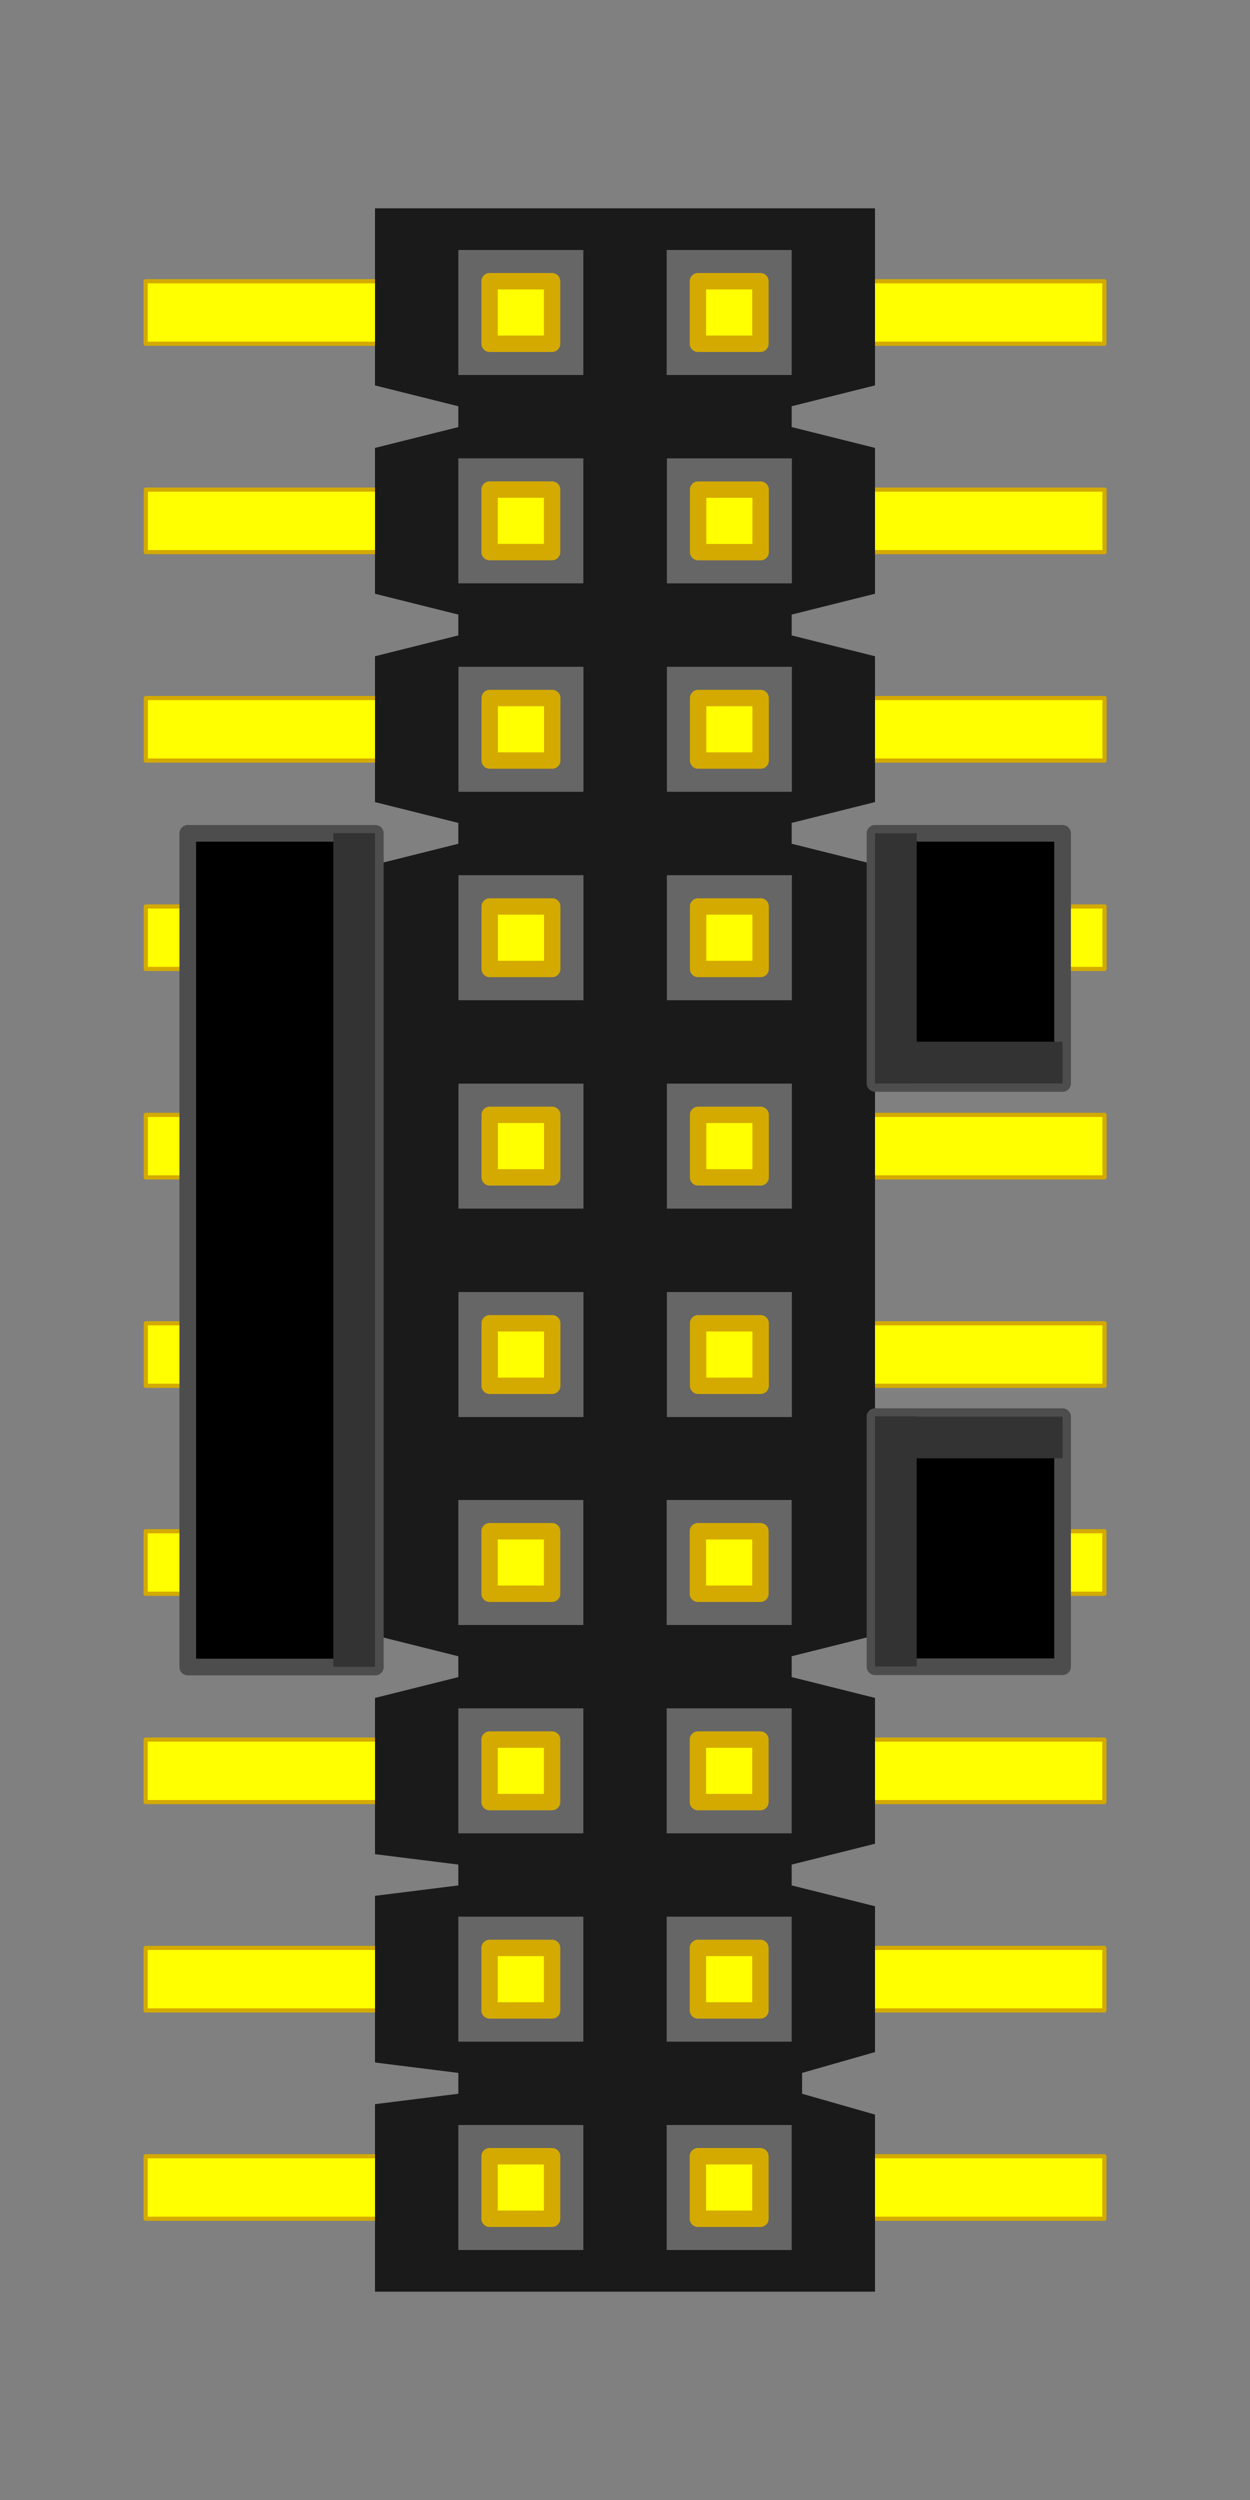 <?xml version="1.0" encoding="UTF-8" standalone="no"?>
<!-- Created with Inkscape (http://www.inkscape.org/) -->

<svg
   width="180"
   height="360"
   viewBox="0 0 180 360"
   version="1.1"
   id="svg5"
   inkscape:version="1.2.1 (9c6d41e410, 2022-07-14)"
   sodipodi:docname="20-pin-keyed.svg"
   xmlns:inkscape="http://www.inkscape.org/namespaces/inkscape"
   xmlns:sodipodi="http://sodipodi.sourceforge.net/DTD/sodipodi-0.dtd"
   xmlns="http://www.w3.org/2000/svg"
   xmlns:svg="http://www.w3.org/2000/svg">
  <rect x="0" y="0" width="180" height="360" fill="#808080" stroke="none"/>
  <sodipodi:namedview
     id="namedview7"
     pagecolor="#989898"
     bordercolor="#eeeeee"
     borderopacity="1"
     inkscape:showpageshadow="false"
     inkscape:pageopacity="0"
     inkscape:pagecheckerboard="0"
     inkscape:deskcolor="#989898"
     inkscape:document-units="in"
     showgrid="true"
     inkscape:zoom="1.4142136"
     inkscape:cx="28.284271"
     inkscape:cy="245.36606"
     inkscape:window-width="1916"
     inkscape:window-height="1039"
     inkscape:window-x="0"
     inkscape:window-y="39"
     inkscape:window-maximized="1"
     inkscape:current-layer="layer1">
    <inkscape:grid
       type="xygrid"
       id="grid111"
       units="px"
       spacingx="1.5"
       spacingy="1.5"
       empspacing="20"
       originx="0"
       originy="0" />
  </sodipodi:namedview>
  <defs
     id="defs2" />
  <g
     inkscape:label="Layer 1"
     inkscape:groupmode="layer"
     id="layer1">
    <rect
       style="fill:#ffff00;stroke:#d4aa00;stroke-width:0.6;stroke-linecap:round;stroke-linejoin:round;stroke-dasharray:none;paint-order:normal"
       id="rect12700"
       width="138.055"
       height="9"
       x="20.996"
       y="70.506" />
    <rect
       style="fill:#ffff00;stroke:#d4aa00;stroke-width:0.6;stroke-linecap:round;stroke-linejoin:round;stroke-dasharray:none"
       id="rect12700-3"
       width="138.055"
       height="9"
       x="20.996"
       y="100.518" />
    <rect
       style="fill:#ffff00;stroke:#d4aa00;stroke-width:0.6;stroke-linecap:round;stroke-linejoin:round;stroke-dasharray:none"
       id="rect12700-6"
       width="138.055"
       height="9"
       x="20.996"
       y="130.53" />
    <rect
       style="fill:#ffff00;stroke:#d4aa00;stroke-width:0.6;stroke-linecap:round;stroke-linejoin:round;stroke-dasharray:none"
       id="rect12700-6-7"
       width="138.055"
       height="9"
       x="20.996"
       y="160.542" />
    <rect
       style="fill:#ffff00;stroke:#d4aa00;stroke-width:0.6;stroke-linecap:round;stroke-linejoin:round;stroke-dasharray:none"
       id="rect12700-6-5"
       width="138.055"
       height="9"
       x="20.996"
       y="190.554" />
    <rect
       style="fill:#ffff00;stroke:#d4aa00;stroke-width:0.6;stroke-linecap:round;stroke-linejoin:round;stroke-dasharray:none"
       id="rect12700-6-5-3"
       width="138.055"
       height="9"
       x="20.972"
       y="220.5" />
    <rect
       style="fill:#ffff00;stroke:#d4aa00;stroke-width:0.6;stroke-linecap:round;stroke-linejoin:round;stroke-dasharray:none"
       id="rect12700-6-5-3-61"
       width="138.055"
       height="9"
       x="20.972"
       y="250.5" />
    <rect
       style="fill:#ffff00;stroke:#d4aa00;stroke-width:0.6;stroke-linecap:round;stroke-linejoin:round;stroke-dasharray:none"
       id="rect12700-6-5-3-6"
       width="138.055"
       height="9"
       x="20.972"
       y="40.5" />
    <rect
       style="fill:#ffff00;stroke:#d4aa00;stroke-width:0.6;stroke-linecap:round;stroke-linejoin:round;stroke-dasharray:none"
       id="rect12700-6-5-3-8"
       width="138.055"
       height="9"
       x="20.972"
       y="280.5" />
    <rect
       style="fill:#ffff00;stroke:#d4aa00;stroke-width:0.6;stroke-linecap:round;stroke-linejoin:round;stroke-dasharray:none"
       id="rect12700-6-5-3-7"
       width="138.055"
       height="9"
       x="20.972"
       y="310.5" />
    <path
       style="fill:#1a1a1a;stroke:none;stroke-width:6.253px;stroke-linecap:butt;stroke-linejoin:miter;stroke-opacity:1"
       d="m 54,30 v 25.5 l 12,3 v 3 l -12,3 v 21 l 12,3 v 3 l -12,3 v 21 l 12,3 v 3 l -12,3 v 111 l 12,3 v 3 l -12,3 V 267 l 12,1.5 v 3 L 54,273 v 24 l 12,1.5 v 3 L 54,303 v 27 h 72 v -25.5 l -10.5,-3 v -3 l 10.5,-3 v -21 l -12,-3 v -3 l 12,-3 v -21 l -12,-3 v -3 l 12,-3 v -111 l -12,-3 v -3 l 12,-3 v -21 l -12,-3 v -3 l 12,-3 v -21 l -12,-3 v -3 l 12,-3 V 30 Z"
       id="path6674"
       sodipodi:nodetypes="ccccccccccccccccccccccccccccccccccccccccccccccccccccc" />
    <rect
       style="fill:#666666;stroke:none;stroke-width:2.362;stroke-linecap:round;stroke-linejoin:round;stroke-dasharray:none"
       id="rect8128"
       width="18"
       height="18"
       x="66"
       y="66" />
    <rect
       style="fill:#ffff00;stroke:#d4aa00;stroke-width:2.363;stroke-linecap:round;stroke-linejoin:round;stroke-dasharray:none"
       id="rect930"
       width="9"
       height="9"
       x="70.5"
       y="70.5" />
    <rect
       style="fill:#666666;stroke:none;stroke-width:2.362;stroke-linecap:round;stroke-linejoin:round;stroke-dasharray:none"
       id="rect8128-7"
       width="18"
       height="18"
       x="66"
       y="36" />
    <rect
       style="fill:#666666;stroke:none;stroke-width:2.362;stroke-linecap:round;stroke-linejoin:round;stroke-dasharray:none"
       id="rect8128-7-5"
       width="18"
       height="18"
       x="96"
       y="36" />
    <rect
       style="fill:#ffff00;stroke:#d4aa00;stroke-width:2.363;stroke-linecap:round;stroke-linejoin:round;stroke-dasharray:none"
       id="rect930-53"
       width="9"
       height="9"
       x="70.5"
       y="40.5" />
    <rect
       style="fill:#ffff00;stroke:#d4aa00;stroke-width:2.363;stroke-linecap:round;stroke-linejoin:round;stroke-dasharray:none"
       id="rect930-53-6"
       width="9"
       height="9"
       x="100.5"
       y="40.5" />
    <rect
       style="fill:#666666;stroke:none;stroke-width:2.362;stroke-linecap:round;stroke-linejoin:round;stroke-dasharray:none"
       id="rect8128-3"
       width="18"
       height="18"
       x="96.03"
       y="66.006" />
    <rect
       style="fill:#ffff00;stroke:#d4aa00;stroke-width:2.363;stroke-linecap:round;stroke-linejoin:round;stroke-dasharray:none"
       id="rect930-5"
       width="9"
       height="9"
       x="100.53"
       y="70.506" />
    <rect
       style="fill:#666666;stroke:none;stroke-width:2.362;stroke-linecap:round;stroke-linejoin:round;stroke-dasharray:none"
       id="rect8128-6"
       width="18"
       height="18"
       x="66.018"
       y="96.018" />
    <rect
       style="fill:#ffff00;stroke:#d4aa00;stroke-width:2.363;stroke-linecap:round;stroke-linejoin:round;stroke-dasharray:none"
       id="rect930-2"
       width="9"
       height="9"
       x="70.518"
       y="100.518" />
    <rect
       style="fill:#666666;stroke:none;stroke-width:2.362;stroke-linecap:round;stroke-linejoin:round;stroke-dasharray:none"
       id="rect8128-3-9"
       width="18"
       height="18"
       x="96.03"
       y="96.018" />
    <rect
       style="fill:#ffff00;stroke:#d4aa00;stroke-width:2.363;stroke-linecap:round;stroke-linejoin:round;stroke-dasharray:none"
       id="rect930-5-1"
       width="9"
       height="9"
       x="100.53"
       y="100.518" />
    <rect
       style="fill:#666666;stroke:none;stroke-width:2.362;stroke-linecap:round;stroke-linejoin:round;stroke-dasharray:none"
       id="rect8128-2"
       width="18"
       height="18"
       x="66.018"
       y="126.03" />
    <rect
       style="fill:#ffff00;stroke:#d4aa00;stroke-width:2.363;stroke-linecap:round;stroke-linejoin:round;stroke-dasharray:none"
       id="rect930-7"
       width="9"
       height="9"
       x="70.518"
       y="130.53" />
    <rect
       style="fill:#666666;stroke:none;stroke-width:2.362;stroke-linecap:round;stroke-linejoin:round;stroke-dasharray:none"
       id="rect8128-3-0"
       width="18"
       height="18"
       x="96.03"
       y="126.03" />
    <rect
       style="fill:#ffff00;stroke:#d4aa00;stroke-width:2.363;stroke-linecap:round;stroke-linejoin:round;stroke-dasharray:none"
       id="rect930-5-9"
       width="9"
       height="9"
       x="100.53"
       y="130.53" />
    <rect
       style="fill:#666666;stroke:none;stroke-width:2.362;stroke-linecap:round;stroke-linejoin:round;stroke-dasharray:none"
       id="rect8128-36"
       width="18"
       height="18"
       x="66.018"
       y="156.042" />
    <rect
       style="fill:#ffff00;stroke:#d4aa00;stroke-width:2.363;stroke-linecap:round;stroke-linejoin:round;stroke-dasharray:none"
       id="rect930-0"
       width="9"
       height="9"
       x="70.518"
       y="160.542" />
    <rect
       style="fill:#666666;stroke:none;stroke-width:2.362;stroke-linecap:round;stroke-linejoin:round;stroke-dasharray:none"
       id="rect8128-3-6"
       width="18"
       height="18"
       x="96.03"
       y="156.042" />
    <rect
       style="fill:#ffff00;stroke:#d4aa00;stroke-width:2.363;stroke-linecap:round;stroke-linejoin:round;stroke-dasharray:none"
       id="rect930-5-2"
       width="9"
       height="9"
       x="100.53"
       y="160.542" />
    <rect
       style="fill:#666666;stroke:none;stroke-width:2.362;stroke-linecap:round;stroke-linejoin:round;stroke-dasharray:none"
       id="rect8128-61"
       width="18"
       height="18"
       x="66.018"
       y="186.054" />
    <rect
       style="fill:#666666;stroke:none;stroke-width:2.362;stroke-linecap:round;stroke-linejoin:round;stroke-dasharray:none"
       id="rect8128-61-2"
       width="18"
       height="18"
       x="66"
       y="216" />
    <rect
       style="fill:#666666;stroke:none;stroke-width:2.362;stroke-linecap:round;stroke-linejoin:round;stroke-dasharray:none"
       id="rect8128-61-2-9"
       width="18"
       height="18"
       x="96"
       y="216" />
    <rect
       style="fill:#ffff00;stroke:#d4aa00;stroke-width:2.363;stroke-linecap:round;stroke-linejoin:round;stroke-dasharray:none"
       id="rect930-8"
       width="9"
       height="9"
       x="70.518"
       y="190.554" />
    <rect
       style="fill:#ffff00;stroke:#d4aa00;stroke-width:2.363;stroke-linecap:round;stroke-linejoin:round;stroke-dasharray:none"
       id="rect930-8-1"
       width="9"
       height="9"
       x="70.5"
       y="220.5" />
    <rect
       style="fill:#666666;stroke:none;stroke-width:2.362;stroke-linecap:round;stroke-linejoin:round;stroke-dasharray:none"
       id="rect8128-3-7"
       width="18"
       height="18"
       x="96.03"
       y="186.054" />
    <rect
       style="fill:#ffff00;stroke:#d4aa00;stroke-width:2.363;stroke-linecap:round;stroke-linejoin:round;stroke-dasharray:none"
       id="rect930-5-92"
       width="9"
       height="9"
       x="100.53"
       y="190.554" />
    <rect
       style="fill:#ffff00;stroke:#d4aa00;stroke-width:2.363;stroke-linecap:round;stroke-linejoin:round;stroke-dasharray:none"
       id="rect930-5-92-2"
       width="9"
       height="9"
       x="100.5"
       y="220.5" />
    <rect
       style="fill:#666666;stroke:none;stroke-width:2.362;stroke-linecap:round;stroke-linejoin:round;stroke-dasharray:none"
       id="rect8128-61-2-3"
       width="18"
       height="18"
       x="66"
       y="246" />
    <rect
       style="fill:#666666;stroke:none;stroke-width:2.362;stroke-linecap:round;stroke-linejoin:round;stroke-dasharray:none"
       id="rect8128-61-2-9-6"
       width="18"
       height="18"
       x="96"
       y="246" />
    <rect
       style="fill:#ffff00;stroke:#d4aa00;stroke-width:2.363;stroke-linecap:round;stroke-linejoin:round;stroke-dasharray:none"
       id="rect930-8-1-7"
       width="9"
       height="9"
       x="70.5"
       y="250.5" />
    <rect
       style="fill:#ffff00;stroke:#d4aa00;stroke-width:2.363;stroke-linecap:round;stroke-linejoin:round;stroke-dasharray:none"
       id="rect930-5-92-2-5"
       width="9"
       height="9"
       x="100.5"
       y="250.5" />
    <rect
       style="fill:#666666;stroke:none;stroke-width:2.362;stroke-linecap:round;stroke-linejoin:round;stroke-dasharray:none"
       id="rect8128-61-2-35"
       width="18"
       height="18"
       x="66"
       y="276" />
    <rect
       style="fill:#666666;stroke:none;stroke-width:2.362;stroke-linecap:round;stroke-linejoin:round;stroke-dasharray:none"
       id="rect8128-61-2-9-62"
       width="18"
       height="18"
       x="96"
       y="276" />
    <rect
       style="fill:#ffff00;stroke:#d4aa00;stroke-width:2.363;stroke-linecap:round;stroke-linejoin:round;stroke-dasharray:none"
       id="rect930-8-1-9"
       width="9"
       height="9"
       x="70.5"
       y="280.5" />
    <rect
       style="fill:#ffff00;stroke:#d4aa00;stroke-width:2.363;stroke-linecap:round;stroke-linejoin:round;stroke-dasharray:none"
       id="rect930-5-92-2-1"
       width="9"
       height="9"
       x="100.5"
       y="280.5" />
    <rect
       style="fill:#000000;stroke:#4d4d4d;stroke-width:2.4;stroke-linecap:round;stroke-linejoin:round;stroke-dasharray:none;paint-order:stroke fill markers"
       id="rect31925"
       width="27.011"
       height="36.014"
       x="126"
       y="120" />
    <rect
       style="fill:#000000;stroke:#4d4d4d;stroke-width:2.4;stroke-linecap:round;stroke-linejoin:round;stroke-dasharray:none;paint-order:stroke fill markers"
       id="rect31927"
       width="27.011"
       height="36.014"
       x="126"
       y="203.998" />
    <rect
       style="fill:#000000;stroke:#4d4d4d;stroke-width:2.4;stroke-linecap:round;stroke-linejoin:round;stroke-dasharray:none;paint-order:stroke fill markers"
       id="rect31981"
       width="27.011"
       height="120.048"
       x="27.038"
       y="120.006" />
    <rect
       style="fill:#333333;stroke:none;stroke-width:0.6;stroke-linecap:round;stroke-linejoin:round;stroke-dasharray:none;paint-order:normal"
       id="rect32038"
       width="27.011"
       height="6.002"
       x="126"
       y="150.012" />
    <rect
       style="fill:#333333;stroke:none;stroke-width:0.6;stroke-linecap:round;stroke-linejoin:round;stroke-dasharray:none;paint-order:normal"
       id="rect32040"
       width="27.011"
       height="6.002"
       x="126"
       y="203.998" />
    <rect
       style="fill:#333333;stroke:none;stroke-width:0.6;stroke-linecap:round;stroke-linejoin:round;stroke-dasharray:none;paint-order:normal"
       id="rect32042"
       width="6.002"
       height="120.048"
       x="47.998"
       y="119.976" />
    <rect
       style="fill:#333333;stroke:none;stroke-width:0.6;stroke-linecap:round;stroke-linejoin:round;stroke-dasharray:none;paint-order:normal"
       id="rect32096"
       width="6.002"
       height="36.014"
       x="126.001"
       y="119.987" />
    <rect
       style="fill:#333333;stroke:none;stroke-width:0.6;stroke-linecap:round;stroke-linejoin:round;stroke-dasharray:none;paint-order:normal"
       id="rect32098"
       width="6.002"
       height="36.014"
       x="126.001"
       y="203.951" />
    <rect
       style="fill:#666666;stroke:none;stroke-width:2.362;stroke-linecap:round;stroke-linejoin:round;stroke-dasharray:none"
       id="rect8128-61-2-36"
       width="18"
       height="18"
       x="66"
       y="306" />
    <rect
       style="fill:#666666;stroke:none;stroke-width:2.362;stroke-linecap:round;stroke-linejoin:round;stroke-dasharray:none"
       id="rect8128-61-2-9-0"
       width="18"
       height="18"
       x="96"
       y="306" />
    <rect
       style="fill:#ffff00;stroke:#d4aa00;stroke-width:2.363;stroke-linecap:round;stroke-linejoin:round;stroke-dasharray:none"
       id="rect930-8-1-6"
       width="9"
       height="9"
       x="70.5"
       y="310.5" />
    <rect
       style="fill:#ffff00;stroke:#d4aa00;stroke-width:2.363;stroke-linecap:round;stroke-linejoin:round;stroke-dasharray:none"
       id="rect930-5-92-2-2"
       width="9"
       height="9"
       x="100.5"
       y="310.5" />
  </g>
</svg>
